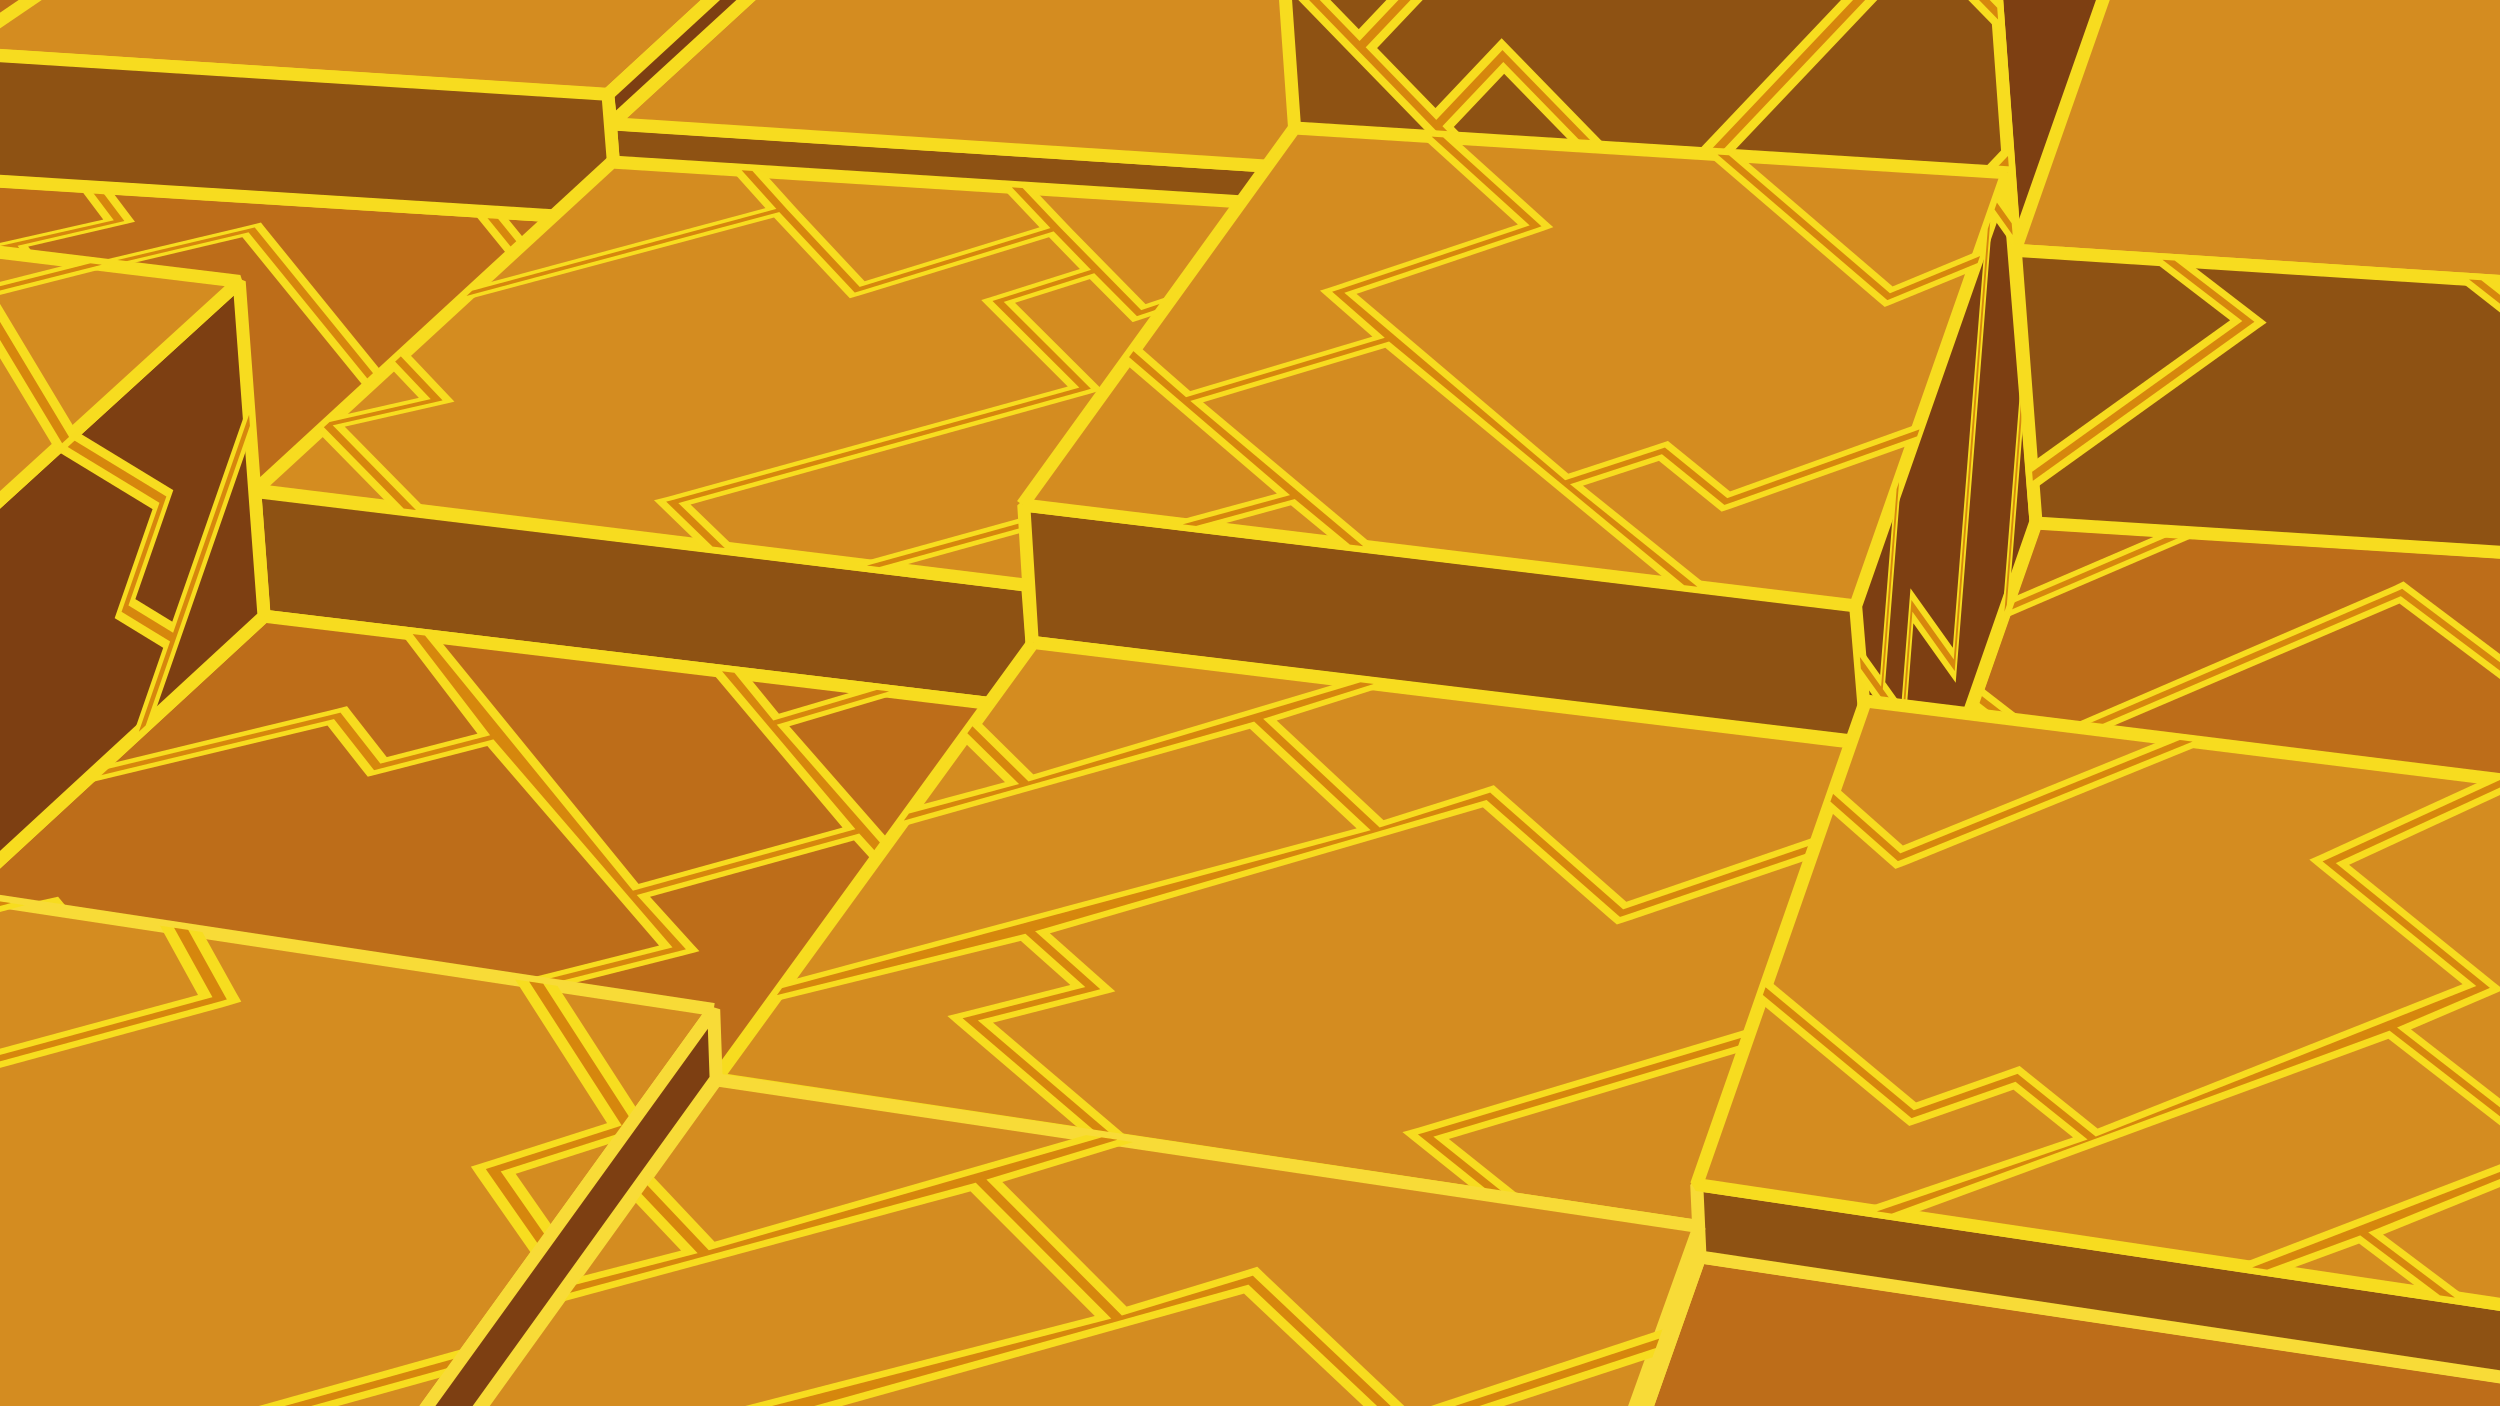 <?xml version="1.0" encoding="UTF-8" standalone="no"?>
<!-- Created with Inkscape (http://www.inkscape.org/) -->

<svg
   xmlns:dc="http://purl.org/dc/elements/1.1/"
   xmlns:cc="http://creativecommons.org/ns#"
   xmlns:rdf="http://www.w3.org/1999/02/22-rdf-syntax-ns#"
   xmlns:svg="http://www.w3.org/2000/svg"
   xmlns="http://www.w3.org/2000/svg"
   version="1.1"
   width="1920"
   height="1080"
   id="svg2">
  <defs
     id="defs4">
    <filter
       x="-0.12"
       y="-0.12"
       width="1.241"
       height="1.239"
       color-interpolation-filters="sRGB"
       id="filter3964">
      <feGaussianBlur
         id="feGaussianBlur3966"
         stdDeviation="1.559" />
    </filter>
    <filter
       color-interpolation-filters="sRGB"
       id="filter4024">
      <feGaussianBlur
         id="feGaussianBlur4026"
         stdDeviation="0.624" />
    </filter>
    <filter
       color-interpolation-filters="sRGB"
       id="filter4044">
      <feGaussianBlur
         id="feGaussianBlur4046"
         stdDeviation="0.624" />
    </filter>
    <filter
       color-interpolation-filters="sRGB"
       id="filter4195">
      <feGaussianBlur
         id="feGaussianBlur4197"
         stdDeviation="1.498" />
    </filter>
  </defs>
  <path
     d="M 796.926,544.719 553.632,880.811 -127.873,778.189 202.862,473.238 z"
     id="path3380"
     style="fill:#de8787;fill-opacity:1;stroke:#000000;stroke-width:1px;stroke-linecap:butt;stroke-linejoin:bevel;stroke-opacity:1" />
  <path
     d="m 201.91,421.312 c 0,0 -553.281,-65.862 -553.281,-65.862 0,0 322.404,-218.403 322.404,-218.403 0,0 504.025,31.928 504.025,31.928 0,0 -273.148,252.337 -273.148,252.337"
     id="path12528"
     style="fill:#bd6d19;fill-opacity:1;stroke:#f7dc1f;stroke-width:10;stroke-linejoin:bevel;stroke-miterlimit:4;stroke-opacity:1;stroke-dasharray:none" />
  <path
     d="m 104.522,409.717 c 0,0 145.481,-32.827 145.481,-32.827 0,0 13.086,-12.089 13.086,-12.089 0,0 -165.041,37.456 -165.041,37.456 0,0 -23.324,-27.078 -23.324,-27.078 0,0 -3.108,-3.638 -3.108,-3.638 0,0 -10.013,2.152 -10.013,2.152 0,0 -94.257,19.695 -94.257,19.695 0,0 26.506,3.155 26.506,3.155 0,0 63.952,-13.402 63.952,-13.402 0,0 20.193,23.419 20.193,23.419 0,0 26.526,3.158 26.526,3.158 0,0 0,0 0,0 m -221.34,-26.348 c 0,0 -71.095,-86.542 -71.095,-86.542 0,0 158.988,-32.587 158.988,-32.587 0,0 10.013,-2.152 10.013,-2.152 0,0 -2.658,-3.333 -2.658,-3.333 0,0 -39.799,-50.973 -39.799,-50.973 0,0 63.232,-13.925 63.232,-13.925 0,0 18.195,23.571 18.195,23.571 0,0 2.532,3.242 2.532,3.242 0,0 9.89,-2.225 9.89,-2.225 0,0 153.653,-36.263 153.653,-36.263 0,0 89.832,110.46 89.832,110.46 0,0 2.994,3.575 2.994,3.575 0,0 9.665,-2.396 9.665,-2.396 0,0 70.653,-17.878 70.653,-17.878 0,0 13.086,-12.089 13.086,-12.089 0,0 -80.082,20.437 -80.082,20.437 0,0 -89.356,-110.143 -89.356,-110.143 0,0 -2.526,-3.242 -2.526,-3.242 0,0 -9.651,2.405 -9.651,2.405 0,0 -153.431,36.416 -153.431,36.416 0,0 -15.687,-20.33 -15.687,-20.33 0,0 72.255,-16.748 72.255,-16.748 0,0 9.787,-2.323 9.787,-2.323 0,0 -2.433,-3.162 -2.433,-3.162 0,0 -17.338,-22.965 -17.338,-22.965 0,0 -24.129,-1.528 -24.129,-1.528 0,0 19.517,25.964 19.517,25.964 0,0 -145.492,32.834 -145.492,32.834 0,0 -10.012,2.152 -10.012,2.152 0,0 -73.989,15.553 -73.989,15.553 0,0 -15.445,10.463 -15.445,10.463 0,0 84.249,-17.55 84.249,-17.55 0,0 37.163,47.659 37.163,47.659 0,0 -148.95,30.437 -148.95,30.437 0,0 -10.26,1.997 -10.26,1.997 0,0 -75.724,14.358 -75.724,14.358 0,0 -15.445,10.463 -15.445,10.463 0,0 86.22,-16.193 86.22,-16.193 0,0 65.093,79.408 65.093,79.408 0,0 26.487,3.153 26.487,3.153 0,0 0,0 0,0 M 413.893,225.487 c 0,0 13.086,-12.089 13.086,-12.089 0,0 -40.661,-50.042 -40.661,-50.042 0,0 -24.129,-1.528 -24.129,-1.528 0,0 51.704,63.659 51.704,63.659 0,0 0,0 0,0"
     id="path12530"
     style="fill:#f7dd1f;fill-opacity:1;stroke:none" />
  <path
     d="m 95.661,408.663 c 0,0 158.717,-35.813 158.717,-35.813 0,0 4.355,-4.024 4.355,-4.024 0,0 -165.228,37.354 -165.228,37.354 0,0 -25.443,-29.562 -25.443,-29.562 0,0 -1.037,-1.214 -1.037,-1.214 0,0 -3.352,0.715 -3.352,0.715 0,0 -87.486,18.323 -87.486,18.323 0,0 8.842,1.052 8.842,1.052 0,0 77.395,-16.22 77.395,-16.22 0,0 24.414,28.339 24.414,28.339 0,0 8.822,1.05 8.822,1.05 0,0 0,0 0,0 M -125.66,382.317 c 0,0 -70.84,-86.377 -70.84,-86.377 0,0 165.806,-33.916 165.806,-33.916 0,0 3.333,-0.717 3.333,-0.717 0,0 -0.882,-1.107 -0.882,-1.107 0,0 -41.418,-53.091 -41.418,-53.091 0,0 76.488,-16.844 76.488,-16.844 0,0 19.824,25.681 19.824,25.681 0,0 0.843,1.08 0.843,1.08 0,0 3.295,-0.743 3.295,-0.743 0,0 160.101,-37.862 160.101,-37.862 0,0 91.511,112.63 91.511,112.63 0,0 1,1.188 1,1.188 0,0 3.217,-0.797 3.217,-0.797 0,0 77.013,-19.523 77.013,-19.523 0,0 4.355,-4.024 4.355,-4.024 0,0 -80.151,20.374 -80.151,20.374 0,0 -91.356,-112.523 -91.356,-112.523 0,0 -0.841,-1.079 -0.841,-1.079 0,0 -3.215,0.798 -3.215,0.798 0,0 -160.013,37.907 -160.013,37.907 0,0 -18.976,-24.593 -18.976,-24.593 0,0 78.849,-18.247 78.849,-18.247 0,0 3.254,-0.771 3.254,-0.771 0,0 -0.803,-1.053 -0.803,-1.053 0,0 -18.871,-25.02 -18.871,-25.02 0,0 -8.037,-0.509 -8.037,-0.509 0,0 19.596,26.018 19.596,26.018 0,0 -158.688,35.806 -158.688,35.806 0,0 -3.333,0.717 -3.333,0.717 0,0 -80.759,16.942 -80.759,16.942 0,0 -5.152,3.49 -5.152,3.49 0,0 84.17,-17.605 84.17,-17.605 0,0 40.549,51.977 40.549,51.977 0,0 -162.472,33.2 -162.472,33.2 0,0 -3.411,0.663 -3.411,0.663 0,0 -82.651,15.639 -82.651,15.639 0,0 -5.152,3.49 -5.152,3.49 0,0 86.152,-16.255 86.152,-16.255 0,0 68.842,84.002 68.842,84.002 0,0 8.822,1.05 8.822,1.05 0,0 0,0 0,0 M 418.248,221.464 c 0,0 4.365,-4.033 4.365,-4.033 0,0 -44.332,-54.584 -44.332,-54.584 0,0 -8.055,-0.51 -8.055,-0.51 0,0 48.022,59.127 48.022,59.127 0,0 0,0 0,0"
     id="path12532"
     style="fill:#d6870d;fill-opacity:1;stroke:none" />
  <path
     d="m 1551.014,238.764 -19.998,-272.139 83.647,-238.568 21.201,268.574 z"
     id="path3368"
     style="fill:#7d3f12;fill-opacity:1;stroke:#f7dc1f;stroke-width:10;stroke-linecap:butt;stroke-linejoin:bevel;stroke-miterlimit:4;stroke-opacity:1;stroke-dasharray:none" />
  <path
     d="m 195.671,377.43 7.191,95.808 593.431,71.405 -7.075,-95.301 z"
     id="path3384"
     style="fill:#8e5213;fill-opacity:1;stroke:#f7dc1f;stroke-width:10;stroke-linecap:butt;stroke-linejoin:bevel;stroke-miterlimit:4;stroke-opacity:1;stroke-dasharray:none" />
  <path
     d="M 549.915,828.565 793.569,493.423 1434.424,571.473 1305.052,942.152 z"
     id="path3376"
     style="fill:#ffd5d5;fill-opacity:1;stroke:#000000;stroke-width:1px;stroke-linecap:butt;stroke-linejoin:bevel;stroke-opacity:1" />
  <rect
     width="168.213"
     height="123.422"
     x="-94.557"
     y="-83.554"
     id="rect3836"
     style="fill:#bd6d19;fill-opacity:1;stroke:#f7dc1f;stroke-width:10;stroke-linecap:butt;stroke-linejoin:bevel;stroke-miterlimit:4;stroke-opacity:1;stroke-dasharray:none" />
  <path
     d="m -35.952,40.223 502.43,32.627 184.736,-170.153 -485.023,0.002 z"
     id="path3410"
     style="fill:#d48c20;fill-opacity:1;stroke:#f7dc1f;stroke-width:10;stroke-linecap:butt;stroke-linejoin:bevel;stroke-miterlimit:4;stroke-opacity:1;stroke-dasharray:none" />
  <path
     d="m 468.724,95.11 528.6,34.013 5.114,73.843 -527.966,-34.108 z"
     id="path3422"
     style="fill:#8e5213;fill-opacity:1;stroke:#f7dc1f;stroke-width:10;stroke-linecap:butt;stroke-linejoin:bevel;stroke-miterlimit:4;stroke-opacity:1;stroke-dasharray:none" />
  <path
     d="m 469.466,94.936 527.827,34.229 146.777,-203.255 -490.958,0.468 z"
     id="path3418"
     style="fill:#d48c20;fill-opacity:1;stroke:#f7dc1f;stroke-width:10;stroke-linecap:butt;stroke-linejoin:bevel;stroke-miterlimit:4;stroke-opacity:1;stroke-dasharray:none" />
  <path
     d="m 1530.985,-33.814 c 0,0 19.724,271.982 19.724,271.982 0,0 -549.045,-34.133 -549.045,-34.133 0,0 -19.222,-273.077 -19.222,-273.077 0,0 548.543,35.228 548.543,35.228 0,0 0,0 0,0"
     id="path15955"
     style="fill:#8e5213;fill-opacity:1;stroke:#f7dc1f;stroke-width:10;stroke-linejoin:bevel;stroke-miterlimit:4;stroke-opacity:1;stroke-dasharray:none" />
  <path
     d="m 1501.417,-35.713 c 0,0 31.793,32.581 31.793,32.581 0,0 1.978,27.268 1.978,27.268 0,0 -58.99,-60.469 -58.99,-60.469 0,0 -197.024,207.625 -197.024,207.625 0,0 -6.095,6.429 -6.095,6.429 0,0 -7.054,-7.252 -7.054,-7.252 0,0 -110.841,-113.783 -110.841,-113.783 0,0 -38.659,40.783 -38.659,40.783 0,0 51.876,53.283 51.876,53.283 0,0 7.071,7.258 7.071,7.258 0,0 -6.099,6.414 -6.099,6.414 0,0 -44.755,47.234 -44.755,47.234 0,0 -26.283,-1.634 -26.283,-1.634 0,0 50.84,-53.66 50.84,-53.66 0,0 -103.733,-106.631 -103.733,-106.631 0,0 -7.064,-7.249 -7.064,-7.249 0,0 -51.839,-53.363 -51.839,-53.363 0,0 -1.927,-27.378 -1.927,-27.378 0,0 58.899,60.644 58.899,60.644 0,0 78.183,-82.486 78.183,-82.486 0,0 26.279,1.688 26.279,1.688 0,0 -90.352,95.316 -90.352,95.316 0,0 44.811,46.08 44.811,46.08 0,0 44.735,-47.214 44.735,-47.214 0,0 6.077,-6.41 6.077,-6.41 0,0 7.047,7.243 7.047,7.243 0,0 110.836,113.794 110.836,113.794 0,0 179.708,-189.36 179.708,-189.36 0,0 50.584,3.249 50.584,3.249 0,0 0,0 0,0 m 40.047,146.394 c 0,0 1.978,27.268 1.978,27.268 0,0 -89.403,94.189 -89.403,94.189 0,0 -26.283,-1.634 -26.283,-1.634 0,0 113.709,-119.824 113.709,-119.824 0,0 0,0 0,0"
     id="path15957"
     style="fill:#f7dd1f;fill-opacity:1;stroke:none" />
  <path
     d="m 1492.67,-36.275 c 0,0 41.198,42.219 41.198,42.219 0,0 0.658,9.076 0.658,9.076 0,0 -50.603,-51.857 -50.603,-51.857 0,0 8.747,0.562 8.747,0.562 0,0 0,0 0,0 m -24.343,-1.563 c 0,0 -193.874,204.309 -193.874,204.309 0,0 -2.026,2.137 -2.026,2.137 0,0 -2.351,-2.411 -2.351,-2.411 0,0 -115.539,-118.611 -115.539,-118.611 0,0 -46.764,49.333 -46.764,49.333 0,0 56.576,58.131 56.576,58.131 0,0 2.35,2.412 2.35,2.412 0,0 -2.027,2.138 -2.027,2.138 0,0 -48.81,51.514 -48.81,51.514 0,0 -8.755,-0.544 -8.755,-0.544 0,0 50.839,-53.656 50.839,-53.656 0,0 -113.148,-116.289 -113.148,-116.289 0,0 -2.348,-2.416 -2.348,-2.416 0,0 -56.555,-58.22 -56.555,-58.22 0,0 -0.643,-9.133 -0.643,-9.133 0,0 58.901,60.64 58.901,60.64 0,0 86.306,-91.032 86.306,-91.032 0,0 8.747,0.562 8.747,0.562 0,0 -90.355,95.323 -90.355,95.323 0,0 54.205,55.741 54.205,55.741 0,0 48.808,-51.489 48.808,-51.489 0,0 2.026,-2.137 2.026,-2.137 0,0 2.349,2.414 2.349,2.414 0,0 115.539,118.635 115.539,118.635 0,0 187.803,-197.913 187.803,-197.913 0,0 8.747,0.562 8.747,0.562 0,0 0,0 0,0 m 73.796,157.595 c 0,0 0.66,9.096 0.66,9.096 0,0 -97.498,102.741 -97.498,102.741 0,0 -8.774,-0.545 -8.774,-0.545 0,0 105.612,-111.292 105.612,-111.292 0,0 0,0 0,0"
     id="path15959"
     style="fill:#d6870d;fill-opacity:1;stroke:none" />
  <path
     d="m 1541.811,132.331 21.782,268.206 -116.215,333.054 -22.245,-268.221 z"
     id="path3374"
     style="fill:#d35f5f;fill-opacity:1;stroke:#000000;stroke-width:1px;stroke-linecap:butt;stroke-linejoin:bevel;stroke-opacity:1" />
  <path
     d="m 469.466,94.936 -2.988,-22.087 92.317,-85.03 27.307,0.063 z"
     id="path3420"
     style="fill:#7d3f12;fill-opacity:1;stroke:#f7dc1f;stroke-width:10;stroke-linecap:butt;stroke-linejoin:bevel;stroke-miterlimit:4;stroke-opacity:1;stroke-dasharray:none" />
  <path
     d="m -28.288,137.456 -8.053,-96.987 503.262,31.972 7.669,96.423 z"
     id="path3412"
     style="fill:#8e5213;fill-opacity:1;stroke:#f7dc1f;stroke-width:10;stroke-linecap:butt;stroke-linejoin:bevel;stroke-miterlimit:4;stroke-opacity:1;stroke-dasharray:none" />
  <path
     d="M 196.13,376.525 469.95,124.452 988.791,157.279 789.092,449.534 z"
     id="path3394"
     style="fill:#ffd5d5;fill-opacity:1;stroke:#000000;stroke-width:1px;stroke-linecap:butt;stroke-linejoin:bevel;stroke-opacity:1" />
  <path
     d="M 785.173,387.738 994.175,98.314 1542.997,132.759 1426.762,465.568 z"
     id="path3370"
     style="fill:#ffd5d5;fill-opacity:1;stroke:#000000;stroke-width:1px;stroke-linecap:butt;stroke-linejoin:bevel;stroke-opacity:1" />
  <path
     d="m 1547.503,192.227 470.866,30.29 -12.905,-366.479 -364.496,69.976 z"
     id="path3424"
     style="fill:#d48c20;fill-opacity:1;stroke:#f7dc1f;stroke-width:10;stroke-linecap:butt;stroke-linejoin:bevel;stroke-miterlimit:4;stroke-opacity:1;stroke-dasharray:none" />
  <path
     d="M 1427.015,464.843 1450.276,777.358"
     id="path3428"
     style="fill:none;stroke:#000000;stroke-width:1px;stroke-linecap:butt;stroke-linejoin:bevel;stroke-opacity:1" />
  <path
     d="m 1305.484,965.203 -57.109,161.953 723.332,4.471 21.37,-63.461 z"
     id="path3436"
     style="fill:#bd6d19;fill-opacity:1;stroke:#f8db37;stroke-width:10;stroke-linecap:butt;stroke-linejoin:bevel;stroke-miterlimit:4;stroke-opacity:1;stroke-dasharray:none" />
  <path
     d="m 1304.585,942.646 -55.549,158.013 8.4,0.802 48.013,-136.157 z"
     id="path3440"
     style="fill:#d35f5f;fill-opacity:1;stroke:#f8db37;stroke-width:10;stroke-linecap:butt;stroke-linejoin:bevel;stroke-miterlimit:4;stroke-opacity:1;stroke-dasharray:none" />
  <path
     d="m 796.922,544.724 c 0,0 -243.289,336.086 -243.289,336.086 0,0 -681.504,-102.622 -681.504,-102.622 0,0 330.728,-304.946 330.728,-304.946 0,0 594.066,71.482 594.066,71.482"
     id="path7592"
     style="fill:#bd6d19;fill-opacity:1;stroke:#f7dc1f;stroke-width:10;stroke-linejoin:bevel;stroke-miterlimit:4;stroke-opacity:1;stroke-dasharray:none" />
  <path
     d="m 705.432,671.107 c 0,0 -99.245,-113.368 -99.245,-113.368 0,0 86.16,-25.604 86.16,-25.604 0,0 -28.46,-3.424 -28.46,-3.424 0,0 -65.683,19.415 -65.683,19.415 0,0 -24.684,-30.289 -24.684,-30.289 0,0 -28.46,-3.424 -28.46,-3.424 0,0 101.994,121.128 101.994,121.128 0,0 -156.662,43.288 -156.662,43.288 0,0 -154.485,-189.582 -154.485,-189.582 0,0 -28.46,-3.424 -28.46,-3.424 0,0 59.24,77.623 59.24,77.623 0,0 -69.674,17.994 -69.674,17.994 0,0 -26.934,-34.47 -26.934,-34.47 0,0 -3.555,-4.646 -3.555,-4.646 0,0 -11.047,2.796 -11.047,2.796 0,0 -176.98,42.798 -176.98,42.798 0,0 -15.833,14.598 -15.833,14.598 0,0 188.865,-45.296 188.865,-45.296 0,0 27.108,34.547 27.108,34.547 0,0 3.811,4.733 3.811,4.733 0,0 11.072,-2.788 11.072,-2.788 0,0 80.743,-20.788 80.743,-20.788 0,0 131.902,153.256 131.902,153.256 0,0 -174.086,43.828 -174.086,43.828 0,0 -11.291,2.724 -11.291,2.724 0,0 4.601,5.019 4.601,5.019 0,0 75.625,80.078 75.625,80.078 0,0 32.649,4.916 32.649,4.916 0,0 -81.053,-85.407 -81.053,-85.407 0,0 173.66,-43.96 173.66,-43.96 0,0 10.87,-2.879 10.87,-2.879 0,0 -4.649,-5.031 -4.649,-5.031 0,0 -33.276,-36.728 -33.276,-36.728 0,0 156.649,-43.302 156.649,-43.302 0,0 37.915,41.771 37.915,41.771 0,0 11.655,-16.101 11.655,-16.101 0,0 0,0 0,0 M 161.048,821.696 c 0,0 -112.483,-128.233 -112.483,-128.233 0,0 -3.985,-4.809 -3.985,-4.809 0,0 -11.686,2.584 -11.686,2.584 0,0 -86.694,18.663 -86.694,18.663 0,0 -15.833,14.598 -15.833,14.598 0,0 98.787,-21.087 98.787,-21.087 0,0 99.245,113.368 99.245,113.368 0,0 32.649,4.916 32.649,4.916 0,0 0,0 0,0"
     id="path7455"
     style="fill:#f7dc1f;fill-opacity:1;stroke:none" />
  <path
     d="m 701.544,676.478 c 0,0 -104.99,-119.931 -104.99,-119.931 0,0 86.321,-25.552 86.321,-25.552 0,0 -9.494,-1.142 -9.494,-1.142 0,0 -79.484,23.494 -79.484,23.494 0,0 -29.871,-36.653 -29.871,-36.653 0,0 -9.473,-1.14 -9.473,-1.14 0,0 102.401,121.262 102.401,121.262 0,0 -170.87,47.232 -170.87,47.232 0,0 -159.693,-195.948 -159.693,-195.948 0,0 -9.473,-1.14 -9.473,-1.14 0,0 59.53,77.737 59.53,77.737 0,0 -84.302,21.763 -84.302,21.763 0,0 -29.441,-37.616 -29.441,-37.616 0,0 -1.177,-1.561 -1.177,-1.561 0,0 -3.696,0.942 -3.696,0.942 0,0 -184.622,44.563 -184.622,44.563 0,0 -5.274,4.863 -5.274,4.863 0,0 188.586,-45.395 188.586,-45.395 0,0 29.497,37.651 29.497,37.651 0,0 1.282,1.578 1.282,1.578 0,0 3.688,-0.93 3.688,-0.93 0,0 87.977,-22.708 87.977,-22.708 0,0 137.529,159.772 137.529,159.772 0,0 -181.354,45.732 -181.354,45.732 0,0 -3.768,0.917 -3.768,0.917 0,0 1.536,1.674 1.536,1.674 0,0 78.968,83.522 78.968,83.522 0,0 10.915,1.644 10.915,1.644 0,0 -80.798,-85.311 -80.798,-85.311 0,0 181.194,-45.784 181.194,-45.784 0,0 3.615,-0.956 3.615,-0.956 0,0 -1.539,-1.675 -1.539,-1.675 0,0 -36.245,-40.035 -36.245,-40.035 0,0 170.883,-47.218 170.883,-47.218 0,0 37.762,41.706 37.762,41.706 0,0 3.879,-5.359 3.879,-5.359 0,0 0,0 0,0 M 150.181,820.059 c 0,0 -109.42,-124.884 -109.42,-124.884 0,0 -1.327,-1.599 -1.327,-1.599 0,0 -3.894,0.857 -3.894,0.857 0,0 -94.614,20.33 -94.614,20.33 0,0 -5.274,4.863 -5.274,4.863 0,0 98.647,-21.137 98.647,-21.137 0,0 104.99,119.931 104.99,119.931 0,0 10.891,1.64 10.891,1.64 0,0 0,0 0,0"
     id="path7589"
     style="fill:#d6870d;fill-opacity:1;stroke:none" />
  <path
     d="m 1447.272,733.959 c 0,0 677.218,82.003 677.218,82.003 0,0 13.271,-378.175 13.271,-378.175 0,0 -573.86,-36.654 -573.86,-36.654 0,0 -116.63,332.826 -116.63,332.826"
     id="path7466"
     style="fill:#bd6d19;fill-opacity:1;stroke:#f7dc1f;stroke-width:10;stroke-linejoin:bevel;stroke-miterlimit:4;stroke-opacity:1;stroke-dasharray:none" />
  <path
     d="m 1566.477,748.392 c 0,0 -98.683,-73.025 -98.683,-73.025 0,0 5.588,-15.945 5.588,-15.945 0,0 111.616,82.744 111.616,82.744 0,0 67.058,-23.319 67.058,-23.319 0,0 8.985,-3.223 8.985,-3.223 0,0 6.96,5.066 6.96,5.066 0,0 66.381,48.033 66.381,48.033 0,0 -32.444,-3.929 -32.444,-3.929 0,0 -44.975,-32.571 -44.975,-32.571 0,0 -58.017,20.1 -58.017,20.1 0,0 -32.468,-3.931 -32.468,-3.931 0,0 0,0 0,0 m 270.921,32.805 c 0,0 210.991,-87.166 210.991,-87.166 0,0 -112.949,-81.309 -112.949,-81.309 0,0 -6.959,-5.065 -6.959,-5.065 0,0 8.049,-3.655 8.049,-3.655 0,0 122.27,-59 122.27,-59 0,0 -43.424,-31.896 -43.424,-31.896 0,0 -56.337,28.029 -56.337,28.029 0,0 -7.778,3.752 -7.778,3.752 0,0 -6.719,-4.968 -6.719,-4.968 0,0 -101.754,-76.397 -101.754,-76.397 0,0 -268.425,114.708 -268.425,114.708 0,0 -8.771,3.33 -8.771,3.33 0,0 -6.221,-4.763 -6.221,-4.763 0,0 -44.92,-34.578 -44.92,-34.578 0,0 5.587,-15.945 5.587,-15.945 0,0 50.645,39.123 50.645,39.123 0,0 267.444,-115.131 267.444,-115.131 0,0 7.771,-3.776 7.771,-3.776 0,0 6.193,4.75 6.193,4.75 0,0 101.288,76.193 101.288,76.193 0,0 48.587,-24.251 48.587,-24.251 0,0 -48.323,-36.066 -48.323,-36.066 0,0 -6.461,-4.86 -6.461,-4.86 0,0 7.551,-3.86 7.551,-3.86 0,0 54.516,-28.815 54.516,-28.815 0,0 27.472,1.755 27.472,1.755 0,0 -61.552,32.893 -61.552,32.893 0,0 98.683,73.038 98.683,73.038 0,0 6.958,5.065 6.958,5.065 0,0 51.962,37.662 51.962,37.662 0,0 -0.636,18.117 -0.636,18.117 0,0 -59.414,-42.957 -59.414,-42.957 0,0 -114.274,55.343 -114.274,55.343 0,0 105.962,76.218 105.962,76.218 0,0 7.453,5.295 7.453,5.295 0,0 55.601,39.259 55.601,39.259 0,0 -0.636,18.117 -0.636,18.117 0,0 -63.549,-44.772 -63.549,-44.772 0,0 -193.462,80.506 -193.462,80.506 0,0 -32.42,-3.926 -32.42,-3.926 0,0 0,0 0,0 M 1537.773,475.671 c 0,0 5.587,-15.945 5.587,-15.945 0,0 121.572,-52.135 121.572,-52.135 0,0 27.472,1.755 27.472,1.755 0,0 -154.631,66.325 -154.631,66.325 0,0 0,0 0,0"
     id="path7468"
     style="fill:#f7dd1f;fill-opacity:1;stroke:none" />
  <path
     d="m 1577.324,749.706 c 0,0 -107.662,-79.669 -107.662,-79.669 0,0 1.86,-5.307 1.86,-5.307 0,0 111.966,82.904 111.966,82.904 0,0 73.189,-25.412 73.189,-25.412 0,0 2.998,-1.073 2.998,-1.073 0,0 2.339,1.692 2.339,1.692 0,0 61.544,44.573 61.544,44.573 0,0 -10.822,-1.31 -10.822,-1.31 0,0 -54.429,-39.418 -54.429,-39.418 0,0 -70.185,24.328 -70.185,24.328 0,0 -10.799,-1.308 -10.799,-1.308 0,0 0,0 0,0 m 270.897,32.802 c 0,0 210.472,-87.386 210.472,-87.386 0,0 -117.9,-84.828 -117.9,-84.828 0,0 -2.316,-1.689 -2.316,-1.689 0,0 2.672,-1.216 2.672,-1.216 0,0 127.317,-61.584 127.317,-61.584 0,0 -52.528,-38.583 -52.528,-38.583 0,0 -61.382,30.6 -61.382,30.6 0,0 -2.589,1.252 -2.589,1.252 0,0 -2.236,-1.654 -2.236,-1.654 0,0 -105.904,-79.578 -105.904,-79.578 0,0 -273.616,117.221 -273.616,117.221 0,0 -2.919,1.108 -2.919,1.108 0,0 -2.072,-1.582 -2.072,-1.582 0,0 -48.908,-37.674 -48.908,-37.674 0,0 1.86,-5.307 1.86,-5.307 0,0 50.815,39.184 50.815,39.184 0,0 273.29,-117.364 273.29,-117.364 0,0 2.586,-1.254 2.586,-1.254 0,0 2.068,1.581 2.068,1.581 0,0 105.745,79.495 105.745,79.495 0,0 58.773,-29.335 58.773,-29.335 0,0 -52.778,-39.38 -52.778,-39.38 0,0 -2.151,-1.617 -2.151,-1.617 0,0 2.507,-1.288 2.507,-1.288 0,0 59.375,-31.459 59.375,-31.459 0,0 9.15,0.585 9.15,0.585 0,0 -61.717,32.82 -61.717,32.82 0,0 107.642,79.654 107.642,79.654 0,0 2.316,1.689 2.316,1.689 0,0 56.769,41.123 56.769,41.123 0,0 -0.212,6.044 -0.212,6.044 0,0 -59.25,-42.885 -59.25,-42.885 0,0 -124.647,60.353 -124.647,60.353 0,0 115.581,83.137 115.581,83.137 0,0 2.48,1.762 2.48,1.762 0,0 60.739,42.865 60.739,42.865 0,0 -0.212,6.043 -0.212,6.043 0,0 -63.384,-44.712 -63.384,-44.712 0,0 -204.638,85.169 -204.638,85.169 0,0 -10.799,-1.308 -10.799,-1.308 0,0 0,0 0,0 m -308.588,-312.144 c 0,0 1.864,-5.319 1.864,-5.319 0,0 132.586,-56.87 132.586,-56.87 0,0 9.171,0.586 9.171,0.586 0,0 -143.621,61.603 -143.621,61.603 0,0 0,0 0,0"
     id="path7470"
     style="fill:#d6870d;fill-opacity:1;stroke:none" />
  <path
     d="m 196.135,376.521 c 0,0 273.814,-252.068 273.814,-252.068 0,0 518.841,32.827 518.841,32.827 0,0 -199.695,292.249 -199.695,292.249 0,0 -592.961,-73.008 -592.961,-73.008"
     id="path9222"
     style="fill:#d48c20;fill-opacity:1;stroke:#f7dc1f;stroke-width:10;stroke-linejoin:bevel;stroke-miterlimit:4;stroke-opacity:1;stroke-dasharray:none" />
  <path
     d="m 244.334,332.152 c 0,0 56.182,57.225 56.182,57.225 0,0 28.407,3.498 28.407,3.498 0,0 -64.181,-65.205 -64.181,-65.205 0,0 74.266,-16.873 74.266,-16.873 0,0 10.001,-2.339 10.001,-2.339 0,0 -3.641,-3.806 -3.641,-3.806 0,0 -33.146,-34.996 -33.146,-34.996 0,0 -13.118,12.076 -13.118,12.076 0,0 22.572,23.797 22.572,23.797 0,0 -64.215,14.538 -64.215,14.538 0,0 -13.127,12.085 -13.127,12.085 0,0 0,0 0,0 M 353.873,231.312 c 0,0 240.554,-64.279 240.554,-64.279 0,0 54.601,58.193 54.601,58.193 0,0 3.642,3.807 3.642,3.807 0,0 9.34,-2.72 9.34,-2.72 0,0 143.627,-44.146 143.627,-44.146 0,0 23.71,24.419 23.71,24.419 0,0 -66.603,21.022 -66.603,21.022 0,0 -9.136,2.808 -9.136,2.808 0,0 3.806,3.882 3.806,3.882 0,0 62.63,62.545 62.63,62.545 0,0 -307.918,84.893 -307.918,84.893 0,0 -9.865,2.422 -9.865,2.422 0,0 4.181,4.077 4.181,4.077 0,0 31.287,30.351 31.287,30.351 0,0 28.407,3.498 28.407,3.498 0,0 -35.824,-34.62 -35.824,-34.62 0,0 307.222,-85.257 307.222,-85.257 0,0 9.141,-2.828 9.141,-2.828 0,0 -4.202,-4.088 -4.202,-4.088 0,0 -62.963,-62.726 -62.963,-62.726 0,0 57.47,-18.203 57.47,-18.203 0,0 28.821,29.009 28.821,29.009 0,0 4.016,4.001 4.016,4.001 0,0 8.966,-2.915 8.966,-2.915 0,0 65.279,-21.73 65.279,-21.73 0,0 9.56,-13.991 9.56,-13.991 0,0 -73.883,24.827 -73.883,24.827 0,0 -56.2,-57.227 -56.2,-57.227 0,0 -3.642,-3.807 -3.642,-3.807 0,0 -26.212,-27.594 -26.212,-27.594 0,0 -24.856,-1.573 -24.856,-1.573 0,0 29.517,31.21 29.517,31.21 0,0 -134.336,41.422 -134.336,41.422 0,0 -50.962,-54.396 -50.962,-54.396 0,0 -3.305,-3.616 -3.305,-3.616 0,0 -23.602,-26.179 -23.602,-26.179 0,0 -24.856,-1.573 -24.856,-1.573 0,0 26.552,29.602 26.552,29.602 0,0 -220.858,59.412 -220.858,59.412 0,0 -13.108,12.067 -13.108,12.067 0,0 0,0 0,0 m 302.422,201.871 c 0,0 28.407,3.498 28.407,3.498 0,0 139.543,-38.604 139.543,-38.604 0,0 9.56,-13.991 9.56,-13.991 0,0 -177.51,49.097 -177.51,49.097 0,0 0,0 0,0"
     id="path9224"
     style="fill:#f7dd1f;fill-opacity:1;stroke:none" />
  <path
     d="m 248.719,328.115 c 0,0 61.293,62.432 61.293,62.432 0,0 9.455,1.164 9.455,1.164 0,0 -63.956,-65.088 -63.956,-65.088 0,0 81.06,-18.358 81.06,-18.358 0,0 3.336,-0.778 3.336,-0.778 0,0 -1.205,-1.274 -1.205,-1.274 0,0 -30.857,-32.528 -30.857,-32.528 0,0 -4.376,4.028 -4.376,4.028 0,0 27.317,28.799 27.317,28.799 0,0 -77.701,17.583 -77.701,17.583 0,0 -4.366,4.019 -4.366,4.019 0,0 0,0 0,0 m 109.53,-100.831 c 0,0 240.19,-64.462 240.19,-64.462 0,0 56.801,60.597 56.801,60.597 0,0 1.214,1.264 1.214,1.264 0,0 3.102,-0.905 3.102,-0.905 0,0 149.629,-46.089 149.629,-46.089 0,0 28.681,29.539 28.681,29.539 0,0 -72.585,22.967 -72.585,22.967 0,0 -3.043,0.937 -3.043,0.937 0,0 1.271,1.295 1.271,1.295 0,0 65.421,65.261 65.421,65.261 0,0 -314.031,86.762 -314.031,86.762 0,0 -3.279,0.809 -3.279,0.809 0,0 1.389,1.359 1.389,1.359 0,0 34.177,33.13 34.177,33.13 0,0 9.455,1.164 9.455,1.164 0,0 -35.684,-34.553 -35.684,-34.553 0,0 313.797,-86.889 313.797,-86.889 0,0 3.041,-0.939 3.041,-0.939 0,0 -1.392,-1.361 -1.392,-1.361 0,0 -65.517,-65.323 -65.517,-65.323 0,0 69.518,-22.02 69.518,-22.02 0,0 31.394,31.607 31.394,31.607 0,0 1.333,1.329 1.333,1.329 0,0 2.984,-0.97 2.984,-0.97 0,0 71.136,-23.73 71.136,-23.73 0,0 3.184,-4.66 3.184,-4.66 0,0 -74.001,24.763 -74.001,24.763 0,0 -61.282,-62.42 -61.282,-62.42 0,0 -1.214,-1.264 -1.214,-1.264 0,0 -28.54,-30.074 -28.54,-30.074 0,0 -8.291,-0.525 -8.291,-0.525 0,0 29.636,31.274 29.636,31.274 0,0 -146.511,45.184 -146.511,45.184 0,0 -55.589,-59.334 -55.589,-59.334 0,0 -1.096,-1.2 -1.096,-1.2 0,0 -25.693,-28.53 -25.693,-28.53 0,0 -8.291,-0.525 -8.291,-0.525 0,0 26.689,29.668 26.689,29.668 0,0 -233.634,62.843 -233.634,62.843 0,0 -4.366,4.019 -4.366,4.019 0,0 0,0 0,0 M 665.75,434.347 c 0,0 9.476,1.167 9.476,1.167 0,0 152.204,-42.098 152.204,-42.098 0,0 3.191,-4.67 3.191,-4.67 0,0 -164.871,45.601 -164.871,45.601 0,0 0,0 0,0"
     id="path9226"
     style="fill:#d6870d;fill-opacity:1;stroke:none" />
  <path
     d="m 792.758,493.326 -6.5,-105.456 641.65,77.239 6.828,105.473 z"
     id="path3372"
     style="fill:#8e5213;fill-opacity:1;stroke:#f7dc1f;stroke-width:10;stroke-linecap:butt;stroke-linejoin:bevel;stroke-miterlimit:4;stroke-opacity:1;stroke-dasharray:none" />
  <path
     d="m 785.176,387.734 c 0,0 208.999,-289.419 208.999,-289.419 0,0 548.822,34.445 548.822,34.445 0,0 -116.232,332.802 -116.232,332.802 0,0 -641.588,-77.829 -641.588,-77.829"
     id="path7602"
     style="fill:#d48c20;fill-opacity:1;stroke:#f7dc1f;stroke-width:10;stroke-linejoin:bevel;stroke-miterlimit:4;stroke-opacity:1;stroke-dasharray:none" />
  <path
     d="m 1541.811,132.331 c 0,0 21.782,268.206 21.782,268.206 0,0 -116.215,333.053 -116.215,333.053 0,0 -22.245,-268.221 -22.245,-268.221 0,0 116.679,-333.039 116.679,-333.039 0,0 0,0 0,0"
     id="path14198"
     style="fill:#7d3f12;fill-opacity:1;stroke:#f7dc1f;stroke-width:10;stroke-linejoin:bevel;stroke-miterlimit:4;stroke-opacity:1;stroke-dasharray:none" />
  <path
     d="m 1535.522,150.283 c 0,0 8.747,12.304 8.747,12.304 0,0 2.184,26.89 2.184,26.89 0,0 -16.229,-22.849 -16.229,-22.849 0,0 -27.401,347.022 -27.401,347.022 0,0 -0.842,10.727 -0.842,10.727 0,0 -1.943,-2.75 -1.943,-2.75 0,0 -30.567,-42.922 -30.567,-42.922 0,0 -5.335,68.024 -5.335,68.024 0,0 14.317,20.092 14.317,20.092 0,0 1.95,2.738 1.95,2.738 0,0 -0.842,10.707 -0.842,10.707 0,0 -6.158,78.72 -6.158,78.72 0,0 -5.563,15.944 -5.563,15.944 0,0 6.991,-89.416 6.991,-89.416 0,0 -28.654,-40.205 -28.654,-40.205 0,0 -1.953,-2.718 -1.953,-2.718 0,0 -14.351,-20.093 -14.351,-20.093 0,0 -2.23,-26.891 -2.23,-26.891 0,0 16.31,22.831 16.31,22.831 0,0 10.801,-137.613 10.801,-137.613 0,0 5.59,-15.955 5.59,-15.955 0,0 -12.488,159.035 -12.488,159.035 0,0 12.387,17.363 12.387,17.363 0,0 6.173,-78.739 6.173,-78.739 0,0 0.84,-10.696 0.84,-10.696 0,0 1.947,2.73 1.947,2.73 0,0 30.571,42.922 30.571,42.922 0,0 24.99,-316.493 24.99,-316.493 0,0 10.759,-30.711 10.759,-30.711 0,0 0,0 0,0 M 1553.383,274.82 c 0,0 2.184,26.89 2.184,26.89 0,0 -12.438,157.447 -12.438,157.447 0,0 -5.563,15.944 -5.563,15.944 0,0 15.817,-200.281 15.817,-200.281 0,0 0,0 0,0"
     id="path14200"
     style="fill:#f7dd1f;fill-opacity:1;stroke:none" />
  <path
     d="m 1533.661,155.594 c 0,0 11.334,15.944 11.334,15.944 0,0 0.727,8.95 0.727,8.95 0,0 -13.921,-19.584 -13.921,-19.584 0,0 1.86,-5.31 1.86,-5.31 0,0 0,0 0,0 m -5.178,14.78 c 0,0 -26.96,341.469 -26.96,341.469 0,0 -0.28,3.565 -0.28,3.565 0,0 -0.647,-0.91 -0.647,-0.91 0,0 -31.864,-44.741 -31.864,-44.741 0,0 -6.454,82.284 -6.454,82.284 0,0 15.616,21.932 15.616,21.932 0,0 0.648,0.91 0.648,0.91 0,0 -0.279,3.565 -0.279,3.565 0,0 -6.715,85.85 -6.715,85.85 0,0 -1.853,5.311 -1.853,5.311 0,0 6.993,-89.416 6.993,-89.416 0,0 -31.254,-43.833 -31.254,-43.833 0,0 -0.65,-0.91 -0.65,-0.91 0,0 -15.657,-21.921 -15.657,-21.921 0,0 -0.744,-8.97 -0.744,-8.97 0,0 16.309,22.831 16.309,22.831 0,0 11.925,-151.885 11.925,-151.885 0,0 1.861,-5.31 1.861,-5.31 0,0 -12.485,159.035 -12.485,159.035 0,0 14.984,21.003 14.984,21.003 0,0 6.736,-85.881 6.736,-85.881 0,0 0.28,-3.565 0.28,-3.565 0,0 0.649,0.91 0.649,0.91 0,0 31.867,44.761 31.867,44.761 0,0 26.114,-330.773 26.114,-330.773 0,0 1.861,-5.31 1.861,-5.31 0,0 0,0 0,0 m 25.627,113.397 c 0,0 0.729,8.97 0.729,8.97 0,0 -13.562,171.728 -13.562,171.728 0,0 -1.857,5.322 -1.857,5.322 0,0 14.691,-186.02 14.691,-186.02 0,0 0,0 0,0"
     id="path14202"
     style="fill:#d6870d;fill-opacity:1;stroke:none" />
  <path
     d="m 863.771,278.899 c 0,0 116.855,100.181 116.855,100.181 0,0 -82.508,22.359 -82.508,22.359 0,0 30.737,3.729 30.737,3.729 0,0 62.578,-17.083 62.578,-17.083 0,0 35.019,28.922 35.019,28.922 0,0 30.737,3.729 30.737,3.729 0,0 -133.243,-111.801 -133.243,-111.801 0,0 139.957,-41.828 139.957,-41.828 0,0 219.172,181.03 219.172,181.03 0,0 30.737,3.729 30.737,3.729 0,0 -98.09,-78.859 -98.09,-78.859 0,0 58.345,-19.063 58.345,-19.063 0,0 42.256,34.279 42.256,34.279 0,0 5.852,4.709 5.852,4.709 0,0 9.076,-3.043 9.076,-3.043 0,0 139.214,-49.476 139.214,-49.476 0,0 5.564,-15.932 5.564,-15.932 0,0 -147.402,52.935 -147.402,52.935 0,0 -42.056,-34.199 -42.056,-34.199 0,0 -5.625,-4.596 -5.625,-4.596 0,0 -9.05,3.055 -9.05,3.055 0,0 -67.442,22.104 -67.442,22.104 0,0 -162.664,-138.094 -162.664,-138.094 0,0 142.285,-48.04 142.285,-48.04 0,0 8.834,-3.17 8.834,-3.17 0,0 -4.743,-4.191 -4.743,-4.191 0,0 -71.083,-64.257 -71.083,-64.257 0,0 -26.293,-1.65 -26.293,-1.65 0,0 74.931,68.043 74.931,68.043 0,0 -142.676,47.836 -142.676,47.836 0,0 -9.325,2.948 -9.325,2.948 0,0 4.737,4.18 4.737,4.18 0,0 35.528,31.133 35.528,31.133 0,0 -139.942,41.84 -139.942,41.84 0,0 -40.259,-35.324 -40.259,-35.324 0,0 -10.012,13.865 -10.012,13.865 0,0 0,0 0,0 M 1310.326,118.156 c 0,0 131.71,113.051 131.71,113.051 0,0 5.425,4.515 5.425,4.515 0,0 8.415,-3.366 8.415,-3.366 0,0 61.084,-25.069 61.084,-25.069 0,0 5.564,-15.932 5.564,-15.932 0,0 -69.051,28.632 -69.051,28.632 0,0 -116.855,-100.181 -116.855,-100.181 0,0 -26.293,-1.65 -26.293,-1.65 0,0 0,0 0,0"
     id="path7604"
     style="fill:#f7dc1f;fill-opacity:1;stroke:none" />
  <path
     d="m 867.111,274.274 c 0,0 123.62,105.98 123.62,105.98 0,0 -82.383,22.426 -82.383,22.426 0,0 10.253,1.244 10.253,1.244 0,0 75.726,-20.673 75.726,-20.673 0,0 42.377,34.999 42.377,34.999 0,0 10.23,1.241 10.23,1.241 0,0 -132.784,-111.581 -132.784,-111.581 0,0 152.646,-45.638 152.646,-45.638 0,0 226.553,187.11 226.553,187.11 0,0 10.23,1.241 10.23,1.241 0,0 -97.811,-78.735 -97.811,-78.735 0,0 70.598,-23.057 70.598,-23.057 0,0 46.013,37.351 46.013,37.351 0,0 1.943,1.58 1.943,1.58 0,0 3.027,-1.027 3.027,-1.027 0,0 144.971,-51.642 144.971,-51.642 0,0 1.853,-5.307 1.853,-5.307 0,0 -147.698,52.796 -147.698,52.796 0,0 -45.937,-37.329 -45.937,-37.329 0,0 -1.893,-1.535 -1.893,-1.535 0,0 -3.019,1.017 -3.019,1.017 0,0 -73.604,24.086 -73.604,24.086 0,0 -169.599,-143.965 -169.599,-143.965 0,0 148.483,-50.008 148.483,-50.008 0,0 2.951,-1.062 2.951,-1.062 0,0 -1.578,-1.396 -1.578,-1.396 0,0 -73.952,-66.914 -73.952,-66.914 0,0 -8.79,-0.552 -8.79,-0.552 0,0 75.247,68.183 75.247,68.183 0,0 -148.608,49.941 -148.608,49.941 0,0 -3.096,0.981 -3.096,0.981 0,0 1.575,1.394 1.575,1.394 0,0 38.839,33.988 38.839,33.988 0,0 -152.661,45.625 -152.661,45.625 0,0 -40.393,-35.38 -40.393,-35.38 0,0 -3.333,4.615 -3.333,4.615 0,0 0,0 0,0 M 1319.078,118.706 c 0,0 128.589,110.269 128.589,110.269 0,0 1.8,1.499 1.8,1.499 0,0 2.801,-1.119 2.801,-1.119 0,0 66.546,-27.374 66.546,-27.374 0,0 1.853,-5.307 1.853,-5.307 0,0 -69.199,28.562 -69.199,28.562 0,0 -123.62,-105.98 -123.62,-105.98 0,0 -8.771,-0.55 -8.771,-0.55 0,0 0,0 0,0"
     id="path7606"
     style="fill:#d6870d;fill-opacity:1;stroke:none" />
  <path
     d="m 793.579,493.424 c 0,0 640.842,78.049 640.842,78.049 0,0 -129.372,370.679 -129.372,370.679 0,0 -755.123,-113.586 -755.123,-113.586 0,0 243.653,-335.142 243.653,-335.142"
     id="path8408"
     style="fill:#d48c20;fill-opacity:1;stroke:#f7dc1f;stroke-width:10;stroke-linejoin:bevel;stroke-miterlimit:4;stroke-opacity:1;stroke-dasharray:none" />
  <path
     d="m 1034.564,522.775 c 0,0 -241.009,71.951 -241.009,71.951 0,0 -42.879,-42.305 -42.879,-42.305 0,0 -11.673,16.056 -11.673,16.056 0,0 32.817,32.238 32.817,32.238 0,0 -69.882,18.743 -69.882,18.743 0,0 -11.673,16.056 -11.673,16.056 0,0 269.632,-75.816 269.632,-75.816 0,0 81.983,76.502 81.983,76.502 0,0 -437.399,117.308 -437.399,117.308 0,0 -11.673,16.056 -11.673,16.056 0,0 191.151,-46.981 191.151,-46.981 0,0 38.033,33.859 38.033,33.859 0,0 -83.002,21.027 -83.002,21.027 0,0 -11.414,2.814 -11.414,2.814 0,0 6.1,5.361 6.1,5.361 0,0 100.212,85.631 100.212,85.631 0,0 36.149,5.438 36.149,5.438 0,0 -107.406,-91.332 -107.406,-91.332 0,0 82.786,-21.099 82.786,-21.099 0,0 11.115,-2.922 11.115,-2.922 0,0 -6.133,-5.372 -6.133,-5.372 0,0 -44.126,-39.233 -44.126,-39.233 0,0 332.592,-96.674 332.592,-96.674 0,0 96.429,84.454 96.429,84.454 0,0 6.431,5.46 6.431,5.46 0,0 10.047,-3.24 10.047,-3.24 0,0 153.676,-52.271 153.676,-52.271 0,0 6.198,-17.758 6.198,-17.758 0,0 -162.653,55.847 -162.653,55.847 0,0 -95.896,-84.279 -95.896,-84.279 0,0 -5.844,-5.292 -5.844,-5.292 0,0 -10.021,3.262 -10.021,3.262 0,0 -74.713,23.605 -74.713,23.605 0,0 -82.014,-76.493 -82.014,-76.493 0,0 84.758,-26.864 84.758,-26.864 0,0 -30.701,-3.739 -30.701,-3.739 0,0 0,0 0,0 m 325.334,262.229 c 0,0 -271.936,81.445 -271.936,81.445 0,0 -10.9,2.993 -10.9,2.993 0,0 6.947,5.62 6.947,5.62 0,0 51.939,41.648 51.939,41.648 0,0 36.149,5.438 36.149,5.438 0,0 -59.407,-47.435 -59.407,-47.435 0,0 241.009,-71.951 241.009,-71.951 0,0 6.198,-17.758 6.198,-17.758 0,0 0,0 0,0"
     id="path8410"
     style="fill:#f7dc1f;fill-opacity:1;stroke:none" />
  <path
     d="m 1044.806,524.023 c 0,0 -254.961,76.117 -254.961,76.117 0,0 -43.053,-42.374 -43.053,-42.374 0,0 -3.894,5.356 -3.894,5.356 0,0 39.713,39.011 39.713,39.011 0,0 -84.564,22.681 -84.564,22.681 0,0 -3.885,5.344 -3.885,5.344 0,0 269.053,-75.977 269.053,-75.977 0,0 89.457,83.437 89.457,83.437 0,0 -452.091,121.258 -452.091,121.258 0,0 -3.885,5.344 -3.885,5.344 0,0 190.819,-47.103 190.819,-47.103 0,0 45.999,40.97 45.999,40.97 0,0 -90.432,22.959 -90.432,22.959 0,0 -3.827,0.936 -3.827,0.936 0,0 2.063,1.792 2.063,1.792 0,0 104.64,89.317 104.64,89.317 0,0 12.041,1.811 12.041,1.811 0,0 -107.042,-91.219 -107.042,-91.219 0,0 90.37,-22.983 90.37,-22.983 0,0 3.714,-0.981 3.714,-0.981 0,0 -2.041,-1.789 -2.041,-1.789 0,0 -48.068,-42.75 -48.068,-42.75 0,0 346.735,-100.795 346.735,-100.795 0,0 100.333,87.993 100.333,87.993 0,0 2.156,1.821 2.156,1.821 0,0 3.346,-1.081 3.346,-1.081 0,0 160.014,-54.542 160.014,-54.542 0,0 2.072,-5.937 2.072,-5.937 0,0 -163.023,55.747 -163.023,55.747 0,0 -100.16,-87.924 -100.16,-87.924 0,0 -1.946,-1.76 -1.946,-1.76 0,0 -3.342,1.082 -3.342,1.082 0,0 -81.575,25.728 -81.575,25.728 0,0 -89.427,-83.446 -89.427,-83.446 0,0 84.91,-26.798 84.91,-26.798 0,0 -10.219,-1.244 -10.219,-1.244 0,0 0,0 0,0 m 313.03,266.893 c 0,0 -265.269,79.29 -265.269,79.29 0,0 -3.619,0.996 -3.619,0.996 0,0 2.31,1.873 2.31,1.873 0,0 56.731,45.448 56.731,45.448 0,0 12.041,1.811 12.041,1.811 0,0 -59.224,-47.378 -59.224,-47.378 0,0 254.961,-76.117 254.961,-76.117 0,0 2.067,-5.924 2.067,-5.924 0,0 0,0 0,0"
     id="path8412"
     style="fill:#d6870d;fill-opacity:1;stroke:none" />
  <path
     d="m 1303.106,909.722 2.498,55.64 659.129,98.8 -1.222,-55.936 z"
     id="path3434"
     style="fill:#8e5213;fill-opacity:1;stroke:#f8db37;stroke-width:10;stroke-linecap:butt;stroke-linejoin:bevel;stroke-miterlimit:4;stroke-opacity:1;stroke-dasharray:none" />
  <path
     d="m 202.772,473.32 c 0,0 -19.059,-256.916 -19.059,-256.916 0,0 -333.807,304.357 -333.807,304.357 0,0 22.222,257.428 22.222,257.428 0,0 330.644,-304.869 330.644,-304.869 0,0 0,0 0,0"
     id="path14206"
     style="fill:#7d3f12;fill-opacity:1;stroke:#f7dc1f;stroke-width:10;stroke-linejoin:bevel;stroke-miterlimit:4;stroke-opacity:1;stroke-dasharray:none" />
  <path
     d="m 117.177,552.243 c 0,0 75.387,-216.683 75.387,-216.683 0,0 -1.891,-25.493 -1.891,-25.493 0,0 -58.372,167.369 -58.372,167.369 0,0 -28.342,-17.315 -28.342,-17.315 0,0 25.626,-73.672 25.626,-73.672 0,0 3.49,-10.009 3.49,-10.009 0,0 -4.463,-2.724 -4.463,-2.724 0,0 -70.421,-42.864 -70.421,-42.864 0,0 -15.98,14.57 -15.98,14.57 0,0 74.947,45.598 74.947,45.598 0,0 -25.624,73.685 -25.624,73.685 0,0 -3.471,10.03 -3.471,10.03 0,0 4.465,2.724 4.465,2.724 0,0 32.807,20.058 32.807,20.058 0,0 -23.987,69.321 -23.987,69.321 0,0 15.829,-14.595 15.829,-14.595 m -247.759,194.553 c 0,0 89.549,-261.32 89.549,-261.32 0,0 3.468,-10.043 3.468,-10.043 0,0 -4.522,-2.721 -4.522,-2.721 0,0 -33.253,-20.112 -33.253,-20.112 0,0 -15.98,14.57 -15.98,14.57 0,0 37.794,22.848 37.794,22.848 0,0 -79.262,231.233 -79.262,231.233 0,0 2.205,25.543 2.205,25.543"
     id="path14208"
     style="fill:#f7dc1f;fill-opacity:1;stroke:none" />
  <path
     d="m 111.893,557.115 c 0,0 80.039,-230.078 80.039,-230.078 0,0 -0.629,-8.485 -0.629,-8.485 0,0 -58.361,167.402 -58.361,167.402 0,0 -34.285,-20.964 -34.285,-20.964 0,0 27.942,-80.346 27.942,-80.346 0,0 1.175,-3.347 1.175,-3.347 0,0 -1.5,-0.897 -1.5,-0.897 0,0 -73.417,-44.683 -73.417,-44.683 0,0 -5.323,4.853 -5.323,4.853 0,0 74.926,45.595 74.926,45.595 0,0 -27.948,80.357 -27.948,80.357 0,0 -1.156,3.356 -1.156,3.356 0,0 1.488,0.908 1.488,0.908 0,0 35.783,21.843 35.783,21.843 0,0 -24.006,69.349 -24.006,69.349 0,0 5.272,-4.861 5.272,-4.861 m -243.209,181.179 c 0,0 87.275,-254.657 87.275,-254.657 0,0 1.153,-3.338 1.153,-3.338 0,0 -1.504,-0.91 -1.504,-0.91 0,0 -36.27,-21.934 -36.27,-21.934 0,0 -5.323,4.853 -5.323,4.853 0,0 37.784,22.846 37.784,22.846 0,0 -83.851,244.62 -83.851,244.62 0,0 0.736,8.521 0.736,8.521"
     id="path14210"
     style="fill:#d6870d;fill-opacity:1;stroke:none" />
  <path
     d="m 548.117,775.332 c 0,0 -324.851,449.662 -324.851,449.662 0,0 -804.264,-142.631 -804.264,-142.631 0,0 447.474,-410.294 447.474,-410.294 0,0 681.641,103.263 681.641,103.263"
     id="path10053"
     style="fill:#d48c20;fill-opacity:1;stroke:#f8db37;stroke-width:10;stroke-linejoin:bevel;stroke-miterlimit:4;stroke-opacity:1;stroke-dasharray:none" />
  <path
     d="m 490.934,854.482 c 0,0 -62.807,-97.335 -62.807,-97.335 0,0 -32.656,-4.947 -32.656,-4.947 0,0 70.766,110.391 70.766,110.391 0,0 -91.968,29.424 -91.968,29.424 0,0 -12.641,3.949 -12.641,3.949 0,0 4.531,6.717 4.531,6.717 0,0 44.234,63.287 44.234,63.287 0,0 15.563,-21.542 15.563,-21.542 0,0 -29.921,-42.933 -29.921,-42.933 0,0 79.326,-25.452 79.326,-25.452 0,0 15.574,-21.558 15.574,-21.558 0,0 0,0 0,0 M 360.977,1034.369 c 0,0 -334.178,93.574 -334.178,93.574 0,0 -76.034,-106.839 -76.034,-106.839 0,0 -4.529,-6.716 -4.529,-6.716 0,0 -13.82,3.594 -13.82,3.594 0,0 -221.241,54.844 -221.241,54.844 0,0 -28.069,-42.354 -28.069,-42.354 0,0 104.677,-25.328 104.677,-25.328 0,0 14.072,-3.489 14.072,-3.489 0,0 -4.285,-6.618 -4.285,-6.618 0,0 -62.752,-102.575 -62.752,-102.575 0,0 437.565,-119.332 437.565,-119.332 0,0 12.924,-3.862 12.924,-3.862 0,0 -3.722,-6.434 -3.722,-6.434 0,0 -26.147,-46.995 -26.147,-46.995 0,0 -32.655,-4.947 -32.655,-4.947 0,0 29.282,53.24 29.282,53.24 0,0 -438.689,118.951 -438.689,118.951 0,0 -14.149,3.488 -14.149,3.488 0,0 3.689,6.423 3.689,6.423 0,0 62.2,102.398 62.2,102.398 0,0 -90.543,21.855 -90.543,21.855 0,0 -30.196,-48.279 -30.196,-48.279 0,0 -3.968,-6.532 -3.968,-6.532 0,0 -14.381,3.409 -14.381,3.409 0,0 -106.808,24.64 -106.808,24.64 0,0 -21.421,19.642 -21.421,19.642 0,0 121.761,-27.847 121.761,-27.847 0,0 62.835,97.34 62.835,97.34 0,0 4.528,6.716 4.528,6.716 0,0 34.513,49.665 34.513,49.665 0,0 38.53,6.833 38.53,6.833 0,0 -39.656,-56.575 -39.656,-56.575 0,0 207.427,-51.272 207.427,-51.272 0,0 71.442,100.107 71.442,100.107 0,0 5.144,6.91 5.144,6.91 0,0 38.83,51.051 38.83,51.051 0,0 38.53,6.833 38.53,6.833 0,0 -44.562,-58.15 -44.562,-58.15 0,0 308.306,-85.842 308.306,-85.842 0,0 15.551,-21.526 15.551,-21.526 0,0 0,0 0,0 M 19.14,695.19 c 0,0 -32.655,-4.947 -32.655,-4.947 0,0 -198.78,54.063 -198.78,54.063 0,0 -21.422,19.642 -21.422,19.642 0,0 252.857,-68.758 252.857,-68.758 0,0 0,0 0,0"
     id="path10055"
     style="fill:#f7dd1f;fill-opacity:1;stroke:none" />
  <path
     d="m 485.731,861.684 c 0,0 -68.522,-106.19 -68.522,-106.19 0,0 -10.869,-1.647 -10.869,-1.647 0,0 71.171,110.536 71.171,110.536 0,0 -100.217,32.098 -100.217,32.098 0,0 -4.21,1.317 -4.21,1.317 0,0 1.506,2.251 1.506,2.251 0,0 40.994,58.732 40.994,58.732 0,0 5.191,-7.186 5.191,-7.186 0,0 -36.211,-51.958 -36.211,-51.958 0,0 95.986,-30.784 95.986,-30.784 0,0 5.18,-7.17 5.18,-7.17 0,0 0,0 0,0 m -129.945,179.871 c 0,0 -334.753,93.369 -334.753,93.369 0,0 -79.45,-111.431 -79.45,-111.431 0,0 -1.518,-2.235 -1.518,-2.235 0,0 -4.597,1.193 -4.597,1.193 0,0 -230.856,57.119 -230.856,57.119 0,0 -33.954,-51.234 -33.954,-51.234 0,0 114.265,-27.608 114.265,-27.608 0,0 4.695,-1.162 4.695,-1.162 0,0 -1.424,-2.205 -1.424,-2.205 0,0 -65.248,-106.867 -65.248,-106.867 0,0 446.968,-121.655 446.968,-121.655 0,0 4.304,-1.287 4.304,-1.287 0,0 -1.229,-2.142 -1.229,-2.142 0,0 -28.421,-51.22 -28.421,-51.22 0,0 -10.869,-1.647 -10.869,-1.647 0,0 29.454,53.299 29.454,53.299 0,0 -447.356,121.531 -447.356,121.531 0,0 -4.699,1.161 -4.699,1.161 0,0 1.225,2.141 1.225,2.141 0,0 65.029,106.801 65.029,106.801 0,0 -109.525,26.437 -109.525,26.437 0,0 -33.052,-52.687 -33.052,-52.687 0,0 -1.323,-2.172 -1.323,-2.172 0,0 -4.792,1.13 -4.792,1.13 0,0 -116.577,26.842 -116.577,26.842 0,0 -7.135,6.542 -7.135,6.542 0,0 121.565,-27.91 121.565,-27.91 0,0 68.509,106.171 68.509,106.171 0,0 1.518,2.235 1.518,2.235 0,0 37.746,54.214 37.746,54.214 0,0 12.853,2.279 12.853,2.279 0,0 -39.461,-56.512 -39.461,-56.512 0,0 226.227,-55.932 226.227,-55.932 0,0 77.928,109.195 77.928,109.195 0,0 1.714,2.298 1.714,2.298 0,0 42.457,55.726 42.457,55.726 0,0 12.853,2.279 12.853,2.279 0,0 -44.394,-58.092 -44.394,-58.092 0,0 326.142,-90.796 326.142,-90.796 0,0 5.18,-7.17 5.18,-7.17 0,0 0,0 0,0 M 8.271,693.543 c 0,0 -10.893,-1.65 -10.893,-1.65 0,0 -216.809,58.955 -216.809,58.955 0,0 -7.151,6.557 -7.151,6.557 0,0 234.853,-63.862 234.853,-63.862 0,0 0,0 0,0"
     id="path10057"
     style="fill:#d6870d;fill-opacity:1;stroke:none" />
  <path
     d="m -150.089,520.756 c 0,0 334.093,-304.618 334.093,-304.618 0,0 -551.009,-66.928 -551.009,-66.928 0,0 -409.838,277.904 -409.838,277.904 0,0 626.754,93.642 626.754,93.642"
     id="path10061"
     style="fill:#d48c20;fill-opacity:1;stroke:#f7dc1f;stroke-width:10;stroke-linejoin:bevel;stroke-miterlimit:4;stroke-opacity:1;stroke-dasharray:none" />
  <path
     d="m -91.284,467.137 c 0,0 -169.144,37.139 -169.144,37.139 0,0 -30.026,-4.486 -30.026,-4.486 0,0 192.523,-42.065 192.523,-42.065 0,0 -23.668,-34.331 -23.668,-34.331 0,0 -3.127,-4.631 -3.127,-4.631 0,0 11.333,-2.594 11.333,-2.594 0,0 104.942,-24.556 104.942,-24.556 0,0 -16.005,14.593 -16.005,14.593 0,0 -71.319,16.648 -71.319,16.648 0,0 20.51,29.679 20.51,29.679 0,0 -16.017,14.604 -16.017,14.604 0,0 0,0 0,0 M 42.37,345.274 c 0,0 -67.891,-112.458 -67.891,-112.458 0,0 -175.142,41.619 -175.142,41.619 0,0 -11.334,2.593 -11.334,2.593 0,0 -2.431,-4.396 -2.431,-4.396 0,0 -35.274,-67.903 -35.274,-67.903 0,0 -72.505,16.25 -72.505,16.25 0,0 15.859,31.558 15.859,31.558 0,0 2.243,4.319 2.243,4.319 0,0 -11.48,2.527 -11.48,2.527 0,0 -183.346,38.725 -183.346,38.725 0,0 84.506,144.302 84.506,144.302 0,0 2.989,4.578 2.989,4.578 0,0 -11.864,2.396 -11.864,2.396 0,0 -87.861,17.429 -87.861,17.429 0,0 -30.026,-4.486 -30.026,-4.486 0,0 100.088,-19.697 100.088,-19.697 0,0 -83.816,-144.043 -83.816,-144.043 0,0 -2.228,-4.324 -2.228,-4.324 0,0 11.885,-2.389 11.885,-2.389 0,0 183.688,-38.605 183.688,-38.605 0,0 -13.618,-27.243 -13.618,-27.243 0,0 -85.318,18.306 -85.318,18.306 0,0 -11.717,2.463 -11.717,2.463 0,0 -2.047,-4.265 -2.047,-4.265 0,0 -14.505,-31.085 -14.505,-31.085 0,0 19.62,-13.304 19.62,-13.304 0,0 16.204,35.213 16.204,35.213 0,0 169.164,-37.137 169.164,-37.137 0,0 11.334,-2.593 11.334,-2.593 0,0 82.652,-19.247 82.652,-19.247 0,0 26.397,3.206 26.397,3.206 0,0 -93.643,21.966 -93.643,21.966 0,0 32.871,63.527 32.871,63.527 0,0 163.81,-39.02 163.81,-39.02 0,0 10.991,-2.719 10.991,-2.719 0,0 79.985,-20.188 79.985,-20.188 0,0 26.397,3.206 26.397,3.206 0,0 -90.612,23.034 -90.612,23.034 0,0 61.97,103.302 61.97,103.302 0,0 -15.994,14.583 -15.994,14.583 0,0 0,0 0,0 m -678.854,102.816 c 0,0 -30.026,-4.486 -30.026,-4.486 0,0 -38.171,-65.415 -38.171,-65.415 0,0 19.62,-13.304 19.62,-13.304 0,0 48.577,83.205 48.577,83.205 0,0 0,0 0,0"
     id="path10063"
     style="fill:#f7dd1f;fill-opacity:1;stroke:none" />
  <path
     d="m -85.933,462.258 c 0,0 -184.533,40.518 -184.533,40.518 0,0 -9.994,-1.493 -9.994,-1.493 0,0 192.315,-42.158 192.315,-42.158 0,0 -25.904,-37.453 -25.904,-37.453 0,0 -1.045,-1.545 -1.045,-1.545 0,0 3.783,-0.873 3.783,-0.873 0,0 97.52,-22.775 97.52,-22.775 0,0 -5.339,4.868 -5.339,4.868 0,0 -86.312,20.148 -86.312,20.148 0,0 24.835,35.904 24.835,35.904 0,0 -5.327,4.857 -5.327,4.857 0,0 0,0 0,0 M 47.709,340.406 c 0,0 -67.541,-112.319 -67.541,-112.319 0,0 -182.45,43.425 -182.45,43.425 0,0 -3.771,0.862 -3.771,0.862 0,0 -0.806,-1.46 -0.806,-1.46 0,0 -36.657,-70.753 -36.657,-70.753 0,0 -87.705,19.657 -87.705,19.657 0,0 17.222,34.406 17.222,34.406 0,0 0.745,1.439 0.745,1.439 0,0 -3.829,0.842 -3.829,0.842 0,0 -191.26,40.323 -191.26,40.323 0,0 86.024,147.185 86.024,147.185 0,0 0.987,1.524 0.987,1.524 0,0 -3.95,0.799 -3.95,0.799 0,0 -95.874,18.987 -95.874,18.987 0,0 -9.994,-1.493 -9.994,-1.493 0,0 99.945,-19.743 99.945,-19.743 0,0 -85.785,-147.1 -85.785,-147.1 0,0 -0.743,-1.438 -0.743,-1.438 0,0 3.952,-0.798 3.952,-0.798 0,0 191.358,-40.284 191.358,-40.284 0,0 -16.473,-32.955 -16.473,-32.955 0,0 -93.009,19.983 -93.009,19.983 0,0 -3.892,0.819 -3.892,0.819 0,0 -0.685,-1.418 -0.685,-1.418 0,0 -15.761,-33.88 -15.761,-33.88 0,0 6.535,-4.431 6.535,-4.431 0,0 16.325,35.255 16.325,35.255 0,0 184.499,-40.511 184.499,-40.511 0,0 3.771,-0.862 3.771,-0.862 0,0 90.113,-21.018 90.113,-21.018 0,0 8.806,1.069 8.806,1.069 0,0 -93.764,21.923 -93.764,21.923 0,0 35.834,69.291 35.834,69.291 0,0 178.681,-42.563 178.681,-42.563 0,0 3.65,-0.904 3.65,-0.904 0,0 87.204,-22.045 87.204,-22.045 0,0 8.806,1.07 8.806,1.07 0,0 -90.753,22.989 -90.753,22.989 0,0 65.57,109.272 65.57,109.272 0,0 -5.327,4.857 -5.327,4.857 0,0 0,0 0,0 m -694.187,106.19 c 0,0 -10.016,-1.496 -10.016,-1.496 0,0 -41.652,-71.343 -41.652,-71.343 0,0 6.55,-4.441 6.55,-4.441 0,0 45.118,77.281 45.118,77.281 0,0 0,0 0,0"
     id="path10065"
     style="fill:#d6870d;fill-opacity:1;stroke:none" />
  <path
     d="m 2023.721,1017.201 c 0,0 24.718,-402.464 24.718,-402.464 0,0 -615.734,-76.373 -615.734,-76.373 0,0 -129.689,371.339 -129.689,371.339 0,0 720.705,107.498 720.705,107.498"
     id="path11695"
     style="fill:#d48c20;fill-opacity:1;stroke:#f7dc1f;stroke-width:10;stroke-linejoin:bevel;stroke-miterlimit:4;stroke-opacity:1;stroke-dasharray:none" />
  <path
     d="m 2033.013,865.855 c 0,0 -202.875,82.284 -202.875,82.284 0,0 66.71,50.143 66.71,50.143 0,0 -34.527,-5.15 -34.527,-5.15 0,0 -50.541,-38.077 -50.541,-38.077 0,0 -59.091,21.725 -59.091,21.725 0,0 -34.527,-5.15 -34.527,-5.15 0,0 227.559,-87.343 227.559,-87.343 0,0 -111.456,-86.487 -111.456,-86.487 0,0 -369.844,135.984 -369.844,135.984 0,0 -34.527,-5.15 -34.527,-5.15 0,0 162.176,-55.106 162.176,-55.106 0,0 -45.751,-36.657 -45.751,-36.657 0,0 -70.341,24.56 -70.341,24.56 0,0 -9.683,3.3 -9.683,3.3 0,0 -7.083,-5.731 -7.083,-5.731 0,0 -107.418,-88.936 -107.418,-88.936 0,0 6.208,-17.777 6.208,-17.777 0,0 113.496,94.369 113.496,94.369 0,0 70.124,-24.639 70.124,-24.639 0,0 9.426,-3.38 9.426,-3.38 0,0 7.053,5.722 7.053,5.722 0,0 52.858,42.391 52.858,42.391 0,0 280.298,-110.915 280.298,-110.915 0,0 -110.893,-89.966 -110.893,-89.966 0,0 -6.8,-5.661 -6.8,-5.661 0,0 8.428,-3.672 8.428,-3.672 0,0 128.556,-58.904 128.556,-58.904 0,0 29.498,3.659 29.498,3.659 0,0 -135.98,62.888 -135.98,62.888 0,0 111.345,90.089 111.345,90.089 0,0 7.356,5.822 7.356,5.822 0,0 -8.421,3.678 -8.421,3.678 0,0 -62.728,26.817 -62.728,26.817 0,0 111.43,86.498 111.43,86.498 0,0 71.151,-30.509 71.151,-30.509 0,0 -1.184,19.281 -1.184,19.281 0,0 0,0 0,0 M 1693.742,570.74 c 0,0 -228.876,93.105 -228.876,93.105 0,0 -9.208,3.459 -9.208,3.459 0,0 -6.326,-5.521 -6.326,-5.521 0,0 -45.663,-40.261 -45.663,-40.261 0,0 6.208,-17.777 6.208,-17.777 0,0 51.491,45.62 51.491,45.62 0,0 202.875,-82.284 202.875,-82.284 0,0 29.498,3.659 29.498,3.659 0,0 0,0 0,0"
     id="path11697"
     style="fill:#f7dc1f;fill-opacity:1;stroke:none" />
  <path
     d="m 2033.408,859.424 c 0,0 -214.62,87.048 -214.62,87.048 0,0 66.567,50.097 66.567,50.097 0,0 -11.518,-1.718 -11.518,-1.718 0,0 -61.16,-46.077 -61.16,-46.077 0,0 -71.507,26.289 -71.507,26.289 0,0 -11.492,-1.714 -11.492,-1.714 0,0 227.03,-87.482 227.03,-87.482 0,0 -121.546,-94.349 -121.546,-94.349 0,0 -382.285,140.545 -382.285,140.545 0,0 -11.492,-1.714 -11.492,-1.714 0,0 161.869,-55.215 161.869,-55.215 0,0 -55.366,-44.345 -55.366,-44.345 0,0 -76.632,26.808 -76.632,26.808 0,0 -3.228,1.114 -3.228,1.114 0,0 -2.354,-1.923 -2.354,-1.923 0,0 -111.808,-92.658 -111.808,-92.658 0,0 2.068,-5.921 2.068,-5.921 0,0 113.831,94.468 113.831,94.468 0,0 76.555,-26.845 76.555,-26.845 0,0 3.162,-1.123 3.162,-1.123 0,0 2.354,1.908 2.354,1.908 0,0 57.696,46.264 57.696,46.264 0,0 292.235,-115.625 292.235,-115.625 0,0 -115.782,-93.832 -115.782,-93.832 0,0 -2.268,-1.897 -2.268,-1.897 0,0 2.806,-1.225 2.806,-1.225 0,0 133.843,-61.45 133.843,-61.45 0,0 9.862,1.223 9.862,1.223 0,0 -136.337,62.786 -136.337,62.786 0,0 115.924,93.878 115.924,93.878 0,0 2.441,1.934 2.441,1.934 0,0 -2.803,1.226 -2.803,1.226 0,0 -68.514,29.219 -68.514,29.219 0,0 121.571,94.339 121.571,94.339 0,0 71.293,-30.448 71.293,-30.448 0,0 -0.394,6.418 -0.394,6.418 0,0 0,0 0,0 m -349.484,-289.901 c 0,0 -223.304,90.647 -223.304,90.647 0,0 -3.057,1.151 -3.057,1.151 0,0 -2.107,-1.835 -2.107,-1.835 0,0 -49.719,-43.885 -49.719,-43.885 0,0 2.068,-5.921 2.068,-5.921 0,0 51.658,45.67 51.658,45.67 0,0 214.62,-87.048 214.62,-87.048 0,0 9.84,1.221 9.84,1.221 0,0 0,0 0,0"
     id="path11699"
     style="fill:#d6870d;fill-opacity:1;stroke:none" />
  <path
     d="m 550.114,829.354 c 0,0 754.977,112.679 754.977,112.679 0,0 -160.768,448.247 -160.768,448.247 0,0 -885.609,-155.804 -885.609,-155.804 0,0 291.4,-405.122 291.4,-405.122"
     id="path12520"
     style="fill:#d48c20;fill-opacity:1;stroke:#f8db37;stroke-width:10;stroke-linejoin:bevel;stroke-miterlimit:4;stroke-opacity:1;stroke-dasharray:none" />
  <path
     d="m 834.019,871.728 c 0,0 -285.245,81.919 -285.245,81.919 0,0 -49.97,-52.977 -49.97,-52.977 0,0 -13.96,19.408 -13.96,19.408 0,0 38.24,40.367 38.24,40.367 0,0 -82.567,21.259 -82.567,21.259 0,0 -13.96,19.408 -13.96,19.408 0,0 318.81,-86.14 318.81,-86.14 0,0 95.396,95.722 95.396,95.722 0,0 -516.801,133.051 -516.801,133.051 0,0 -13.96,19.408 -13.96,19.408 0,0 225.566,-53.104 225.566,-53.104 0,0 44.201,42.335 44.201,42.335 0,0 -97.987,23.797 -97.987,23.797 0,0 -13.47,3.182 -13.47,3.182 0,0 7.087,6.702 7.087,6.702 0,0 116.347,106.996 116.347,106.996 0,0 42.396,7.459 42.396,7.459 0,0 -124.685,-114.111 -124.685,-114.111 0,0 97.742,-23.883 97.742,-23.883 0,0 13.129,-3.312 13.129,-3.312 0,0 -7.125,-6.714 -7.125,-6.714 0,0 -51.28,-49.052 -51.28,-49.052 0,0 393.464,-109.966 393.464,-109.966 0,0 112.023,105.568 112.023,105.568 0,0 7.466,6.822 7.466,6.822 0,0 11.908,-3.697 11.908,-3.697 0,0 182.307,-59.757 182.307,-59.757 0,0 7.702,-21.474 7.702,-21.474 0,0 -192.992,63.863 -192.992,63.863 0,0 -111.414,-105.354 -111.414,-105.354 0,0 -6.795,-6.618 -6.795,-6.618 0,0 -11.878,3.725 -11.878,3.725 0,0 -88.513,26.924 -88.513,26.924 0,0 -95.431,-95.711 -95.431,-95.711 0,0 100.418,-30.645 100.418,-30.645 0,0 -36.169,-5.398 -36.169,-5.398 0,0 0,0 0,0 m 378.464,328.52 c 0,0 -321.865,92.738 -321.865,92.738 0,0 -12.883,3.398 -12.883,3.398 0,0 8.056,7.017 8.056,7.017 0,0 60.212,51.983 60.212,51.983 0,0 42.396,7.459 42.396,7.459 0,0 -68.862,-59.201 -68.862,-59.201 0,0 285.245,-81.919 285.245,-81.919 0,0 7.702,-21.474 7.702,-21.474 0,0 0,0 0,0"
     id="path12522"
     style="fill:#f7dc1f;fill-opacity:1;stroke:none" />
  <path
     d="m 846.085,873.528 c 0,0 -301.758,86.661 -301.758,86.661 0,0 -50.168,-53.06 -50.168,-53.06 0,0 -4.657,6.474 -4.657,6.474 0,0 46.274,48.849 46.274,48.849 0,0 -99.915,25.726 -99.915,25.726 0,0 -4.647,6.46 -4.647,6.46 0,0 318.148,-86.336 318.148,-86.336 0,0 104.093,104.399 104.093,104.399 0,0 -534.159,137.531 -534.159,137.531 0,0 -4.647,6.46 -4.647,6.46 0,0 225.188,-53.251 225.188,-53.251 0,0 53.459,51.226 53.459,51.226 0,0 -106.762,25.985 -106.762,25.985 0,0 -4.516,1.057 -4.516,1.057 0,0 2.397,2.241 2.397,2.241 0,0 121.486,111.6 121.486,111.6 0,0 14.121,2.484 14.121,2.484 0,0 -124.269,-113.973 -124.269,-113.973 0,0 106.692,-26.014 106.692,-26.014 0,0 4.386,-1.113 4.386,-1.113 0,0 -2.371,-2.237 -2.371,-2.237 0,0 -55.864,-53.451 -55.864,-53.451 0,0 410.195,-114.654 410.195,-114.654 0,0 116.562,109.992 116.562,109.992 0,0 2.503,2.276 2.503,2.276 0,0 3.965,-1.234 3.965,-1.234 0,0 189.833,-62.358 189.833,-62.358 0,0 2.575,-7.179 2.575,-7.179 0,0 -193.415,63.74 -193.415,63.74 0,0 -116.364,-109.909 -116.364,-109.909 0,0 -2.263,-2.201 -2.263,-2.201 0,0 -3.961,1.235 -3.961,1.235 0,0 -96.639,29.345 -96.639,29.345 0,0 -104.056,-104.41 -104.056,-104.41 0,0 100.591,-30.566 100.591,-30.566 0,0 -12.039,-1.797 -12.039,-1.797 0,0 0,0 0,0 m 363.835,333.867 c 0,0 -313.963,90.278 -313.963,90.278 0,0 -4.277,1.131 -4.277,1.131 0,0 2.679,2.338 2.679,2.338 0,0 65.766,56.725 65.766,56.725 0,0 14.121,2.484 14.121,2.484 0,0 -68.653,-59.132 -68.653,-59.132 0,0 301.758,-86.661 301.758,-86.661 0,0 2.569,-7.163 2.569,-7.163 0,0 0,0 0,0"
     id="path12524"
     style="fill:#d6870d;fill-opacity:1;stroke:none" />
  <path
     d="m 548.122,775.326 1.864,53.25 -208.792,290.071 -14.004,-37.377 z"
     id="path3392"
     style="fill:#7d3f12;fill-opacity:1;stroke:#f8db37;stroke-width:10;stroke-linecap:butt;stroke-linejoin:bevel;stroke-miterlimit:4;stroke-opacity:1;stroke-dasharray:none" />
  <path
     d="m 2137.744,437.787 c 0,0 -1.354,-207.751 -1.354,-207.751 0,0 -588.639,-37.792 -588.639,-37.792 0,0 15.933,209.488 15.933,209.488 0,0 574.06,36.055 574.06,36.055 0,0 0,0 0,0"
     id="path15947"
     style="fill:#8e5213;fill-opacity:1;stroke:#f7dc1f;stroke-width:10;stroke-linejoin:bevel;stroke-miterlimit:4;stroke-opacity:1;stroke-dasharray:none" />
  <path
     d="m 1989.135,428.453 c 0,0 147.903,-102.055 147.903,-102.055 0,0 -0.134,-20.614 -0.134,-20.614 0,0 -114.892,78.767 -114.892,78.767 0,0 -44.755,-35.575 -44.755,-35.575 0,0 50.268,-34.702 50.268,-34.702 0,0 6.866,-4.711 6.866,-4.711 0,0 -7.069,-5.597 -7.069,-5.597 0,0 -112.279,-88.142 -112.279,-88.142 0,0 -28.18,-1.809 -28.18,-1.809 0,0 119.637,93.774 119.637,93.774 0,0 -50.225,34.708 -50.225,34.708 0,0 -6.785,4.736 -6.785,4.736 0,0 7.078,5.598 7.078,5.598 0,0 51.825,41.187 51.825,41.187 0,0 -46.739,32.709 -46.739,32.709 0,0 27.482,1.726 27.482,1.726 m -427.395,-52.268 c 0,0 172.286,-123.693 172.286,-123.693 0,0 6.742,-4.742 6.742,-4.742 0,0 -7.306,-5.625 -7.306,-5.625 0,0 -53.887,-41.418 -53.887,-41.418 0,0 -28.18,-1.809 -28.18,-1.809 0,0 61.317,47.059 61.317,47.059 0,0 -152.553,109.442 -152.553,109.442 0,0 1.581,20.787 1.581,20.787"
     id="path15949"
     style="fill:#f7dc1f;fill-opacity:1;stroke:none" />
  <path
     d="m 1979.961,427.877 c 0,0 157.032,-108.37 157.032,-108.37 0,0 -0.045,-6.861 -0.045,-6.861 0,0 -114.816,78.792 -114.816,78.792 0,0 -54.139,-43.048 -54.139,-43.048 0,0 54.798,-37.848 54.798,-37.848 0,0 2.308,-1.569 2.308,-1.569 0,0 -2.378,-1.867 -2.378,-1.867 0,0 -117.087,-91.885 -117.087,-91.885 0,0 -9.386,-0.603 -9.386,-0.603 0,0 119.54,93.762 119.54,93.762 0,0 -54.795,37.849 -54.795,37.849 0,0 -2.262,1.589 -2.262,1.589 0,0 2.358,1.866 2.358,1.866 0,0 56.516,44.9 56.516,44.9 0,0 -46.799,32.718 -46.799,32.718 0,0 9.154,0.575 9.154,0.575 m -418.747,-58.611 c 0,0 167.955,-120.539 167.955,-120.539 0,0 2.24,-1.576 2.24,-1.576 0,0 -2.429,-1.875 -2.429,-1.875 0,0 -58.792,-45.172 -58.792,-45.172 0,0 -9.386,-0.603 -9.386,-0.603 0,0 61.269,47.053 61.269,47.053 0,0 -161.384,115.778 -161.384,115.778 0,0 0.527,6.934 0.527,6.934"
     id="path15951"
     style="fill:#d6870d;fill-opacity:1;stroke:none" />
</svg>
